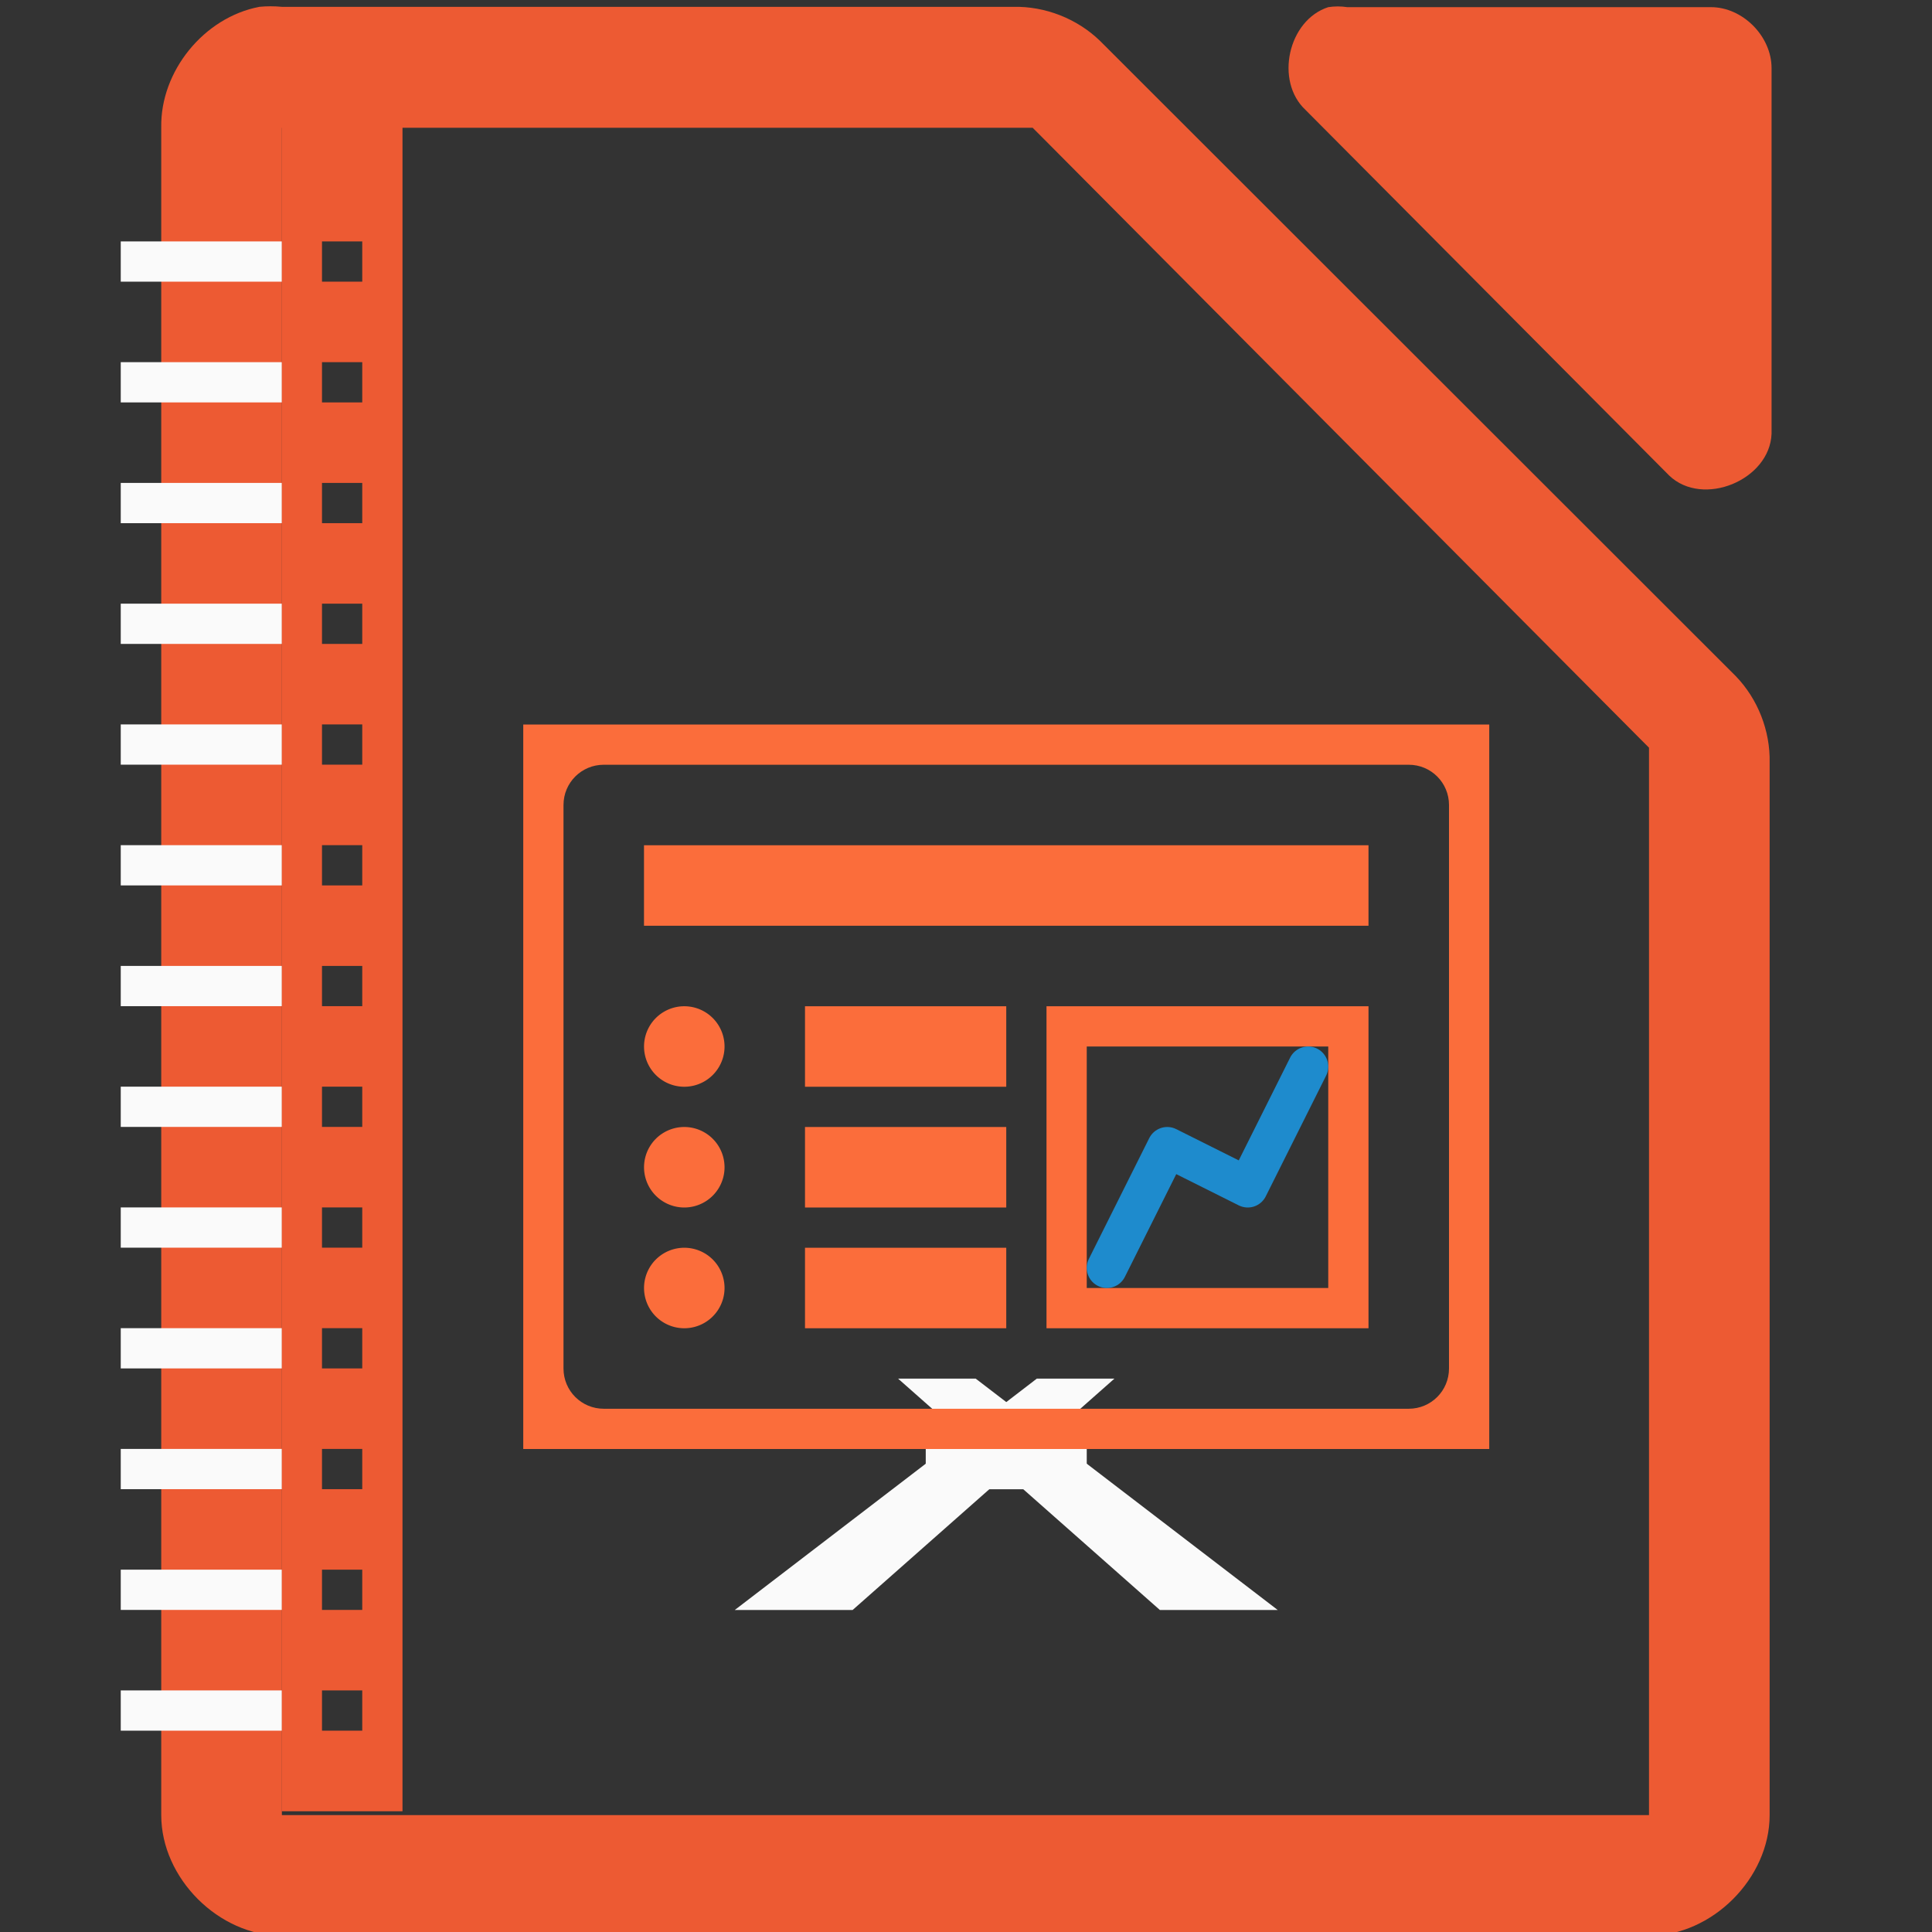 <svg height="48" width="48" xmlns="http://www.w3.org/2000/svg"><rect width="100%" height="100%" fill="#333333" stroke="none"/><g fill="#ed5a33" transform="matrix(3 0 0 2.999 -328.988 -2927.974)"><path d="m6.438.014c-1.375.262-2.462 1.599-2.438 2.998v41.988c0 1.57 1.429 3 3 3h34c1.571-0 3-1.43 3-3v-26.182c.018-.792-.293-1.587-.844-2.156l-15.812-15.805c-.569-.551-1.364-.862-2.156-.844h-18.188c-.187-.018-.376-.018-.562 0zm.562 3.008h.75 17.594.328l.188.188 14.906 15.0.234.234v.328 25.5.727h-.75-32.5-.75v-.727-40.5z" fill="#ed5a33" stroke-width="2.999" transform="matrix(.333 0 0 .333 109.666 976.369)"/><path d="m120.663 976.376c-.333.107-.445.613-.188.852l3.012 3.029c.278.265.832.038.847-.347v-3.029c-0-.264-.239-.505-.502-.505h-3.012c-.052-.008-.105-.008-.157 0z"/></g><path d="m22.313 34.252 1.6 1.414-5.658 4.334h2.928l3.818-3.373 3.816 3.373h2.928l-5.658-4.334 1.6-1.414h-1.928l-.758.582-.76-.582z" fill="#fafafa"/><path d="m13 18v18h24v-18zm2 1h20c.554 0 1 .446 1 1v14c0 .554-.446 1-1 1h-20c-.554 0-1-.446-1-1v-14c0-.554.446-1 1-1z" fill="#fb6d3b"/><g fill="#fb6d3b" transform="translate(5.001 .002)"><path d="m10.999 20.998h18v2h-18z"/><path d="m14.999 24.998h5v2h-5z"/><path d="m13 25.998a1.0 1 0 0 1 -2 0 1.0 1 0 1 1 2 0z"/><path d="m14.999 27.998h5v2h-5z"/><path d="m13 28.998a1.0 1 0 0 1 -2 0 1.0 1 0 1 1 2 0z"/><path d="m14.999 30.998h5v2h-5z"/><path d="m13 31.998a1.0 1 0 0 1 -2 0 1.0 1 0 1 1 2 0z"/><path d="m26 25v8h8v-8zm1 1h6v6h-6z" transform="translate(-5.001 -.002)"/></g><path d="m27.5 31.5 1.5-3 2 1 1.5-3" fill="none" stroke="#1e8bcd" stroke-linecap="round" stroke-linejoin="round"/><g fill="#fafafa"><path d="m23 36h4v1h-4z"/><g transform="translate(-.501)"><path d="m7 3v42h3v-42zm1 2.998h1v1h-1zm0 3h1v1h-1zm0 3h1v1h-1zm0 3h1v1h-1zm0 3h1v1h-1zm0 3h1v1h-1zm0 3h1v1h-1zm0 3h1v1h-1zm0 3h1v1h-1zm0 3h1v1h-1zm0 3h1v1h-1zm0 3h1v1h-1zm0 3h1v1h-1z" fill="#ed5a33" transform="translate(.501)"/><path d="m3.501 5.998h4v1h-4z"/><path d="m3.501 8.998h4v1h-4z"/><path d="m3.501 11.998h4v1h-4z"/><path d="m3.501 14.998h4v1h-4z"/><path d="m3.501 17.998h4v1h-4z"/><path d="m3.501 20.998h4v1h-4z"/><path d="m3.501 23.998h4v1h-4z"/><path d="m3.501 26.998h4v1h-4z"/><path d="m3.501 29.998h4v1h-4z"/><path d="m3.501 32.998h4v1h-4z"/><path d="m3.501 35.998h4v1h-4z"/><path d="m3.501 38.998h4v1h-4z"/><path d="m3.501 41.998h4v1h-4z"/></g></g></svg>